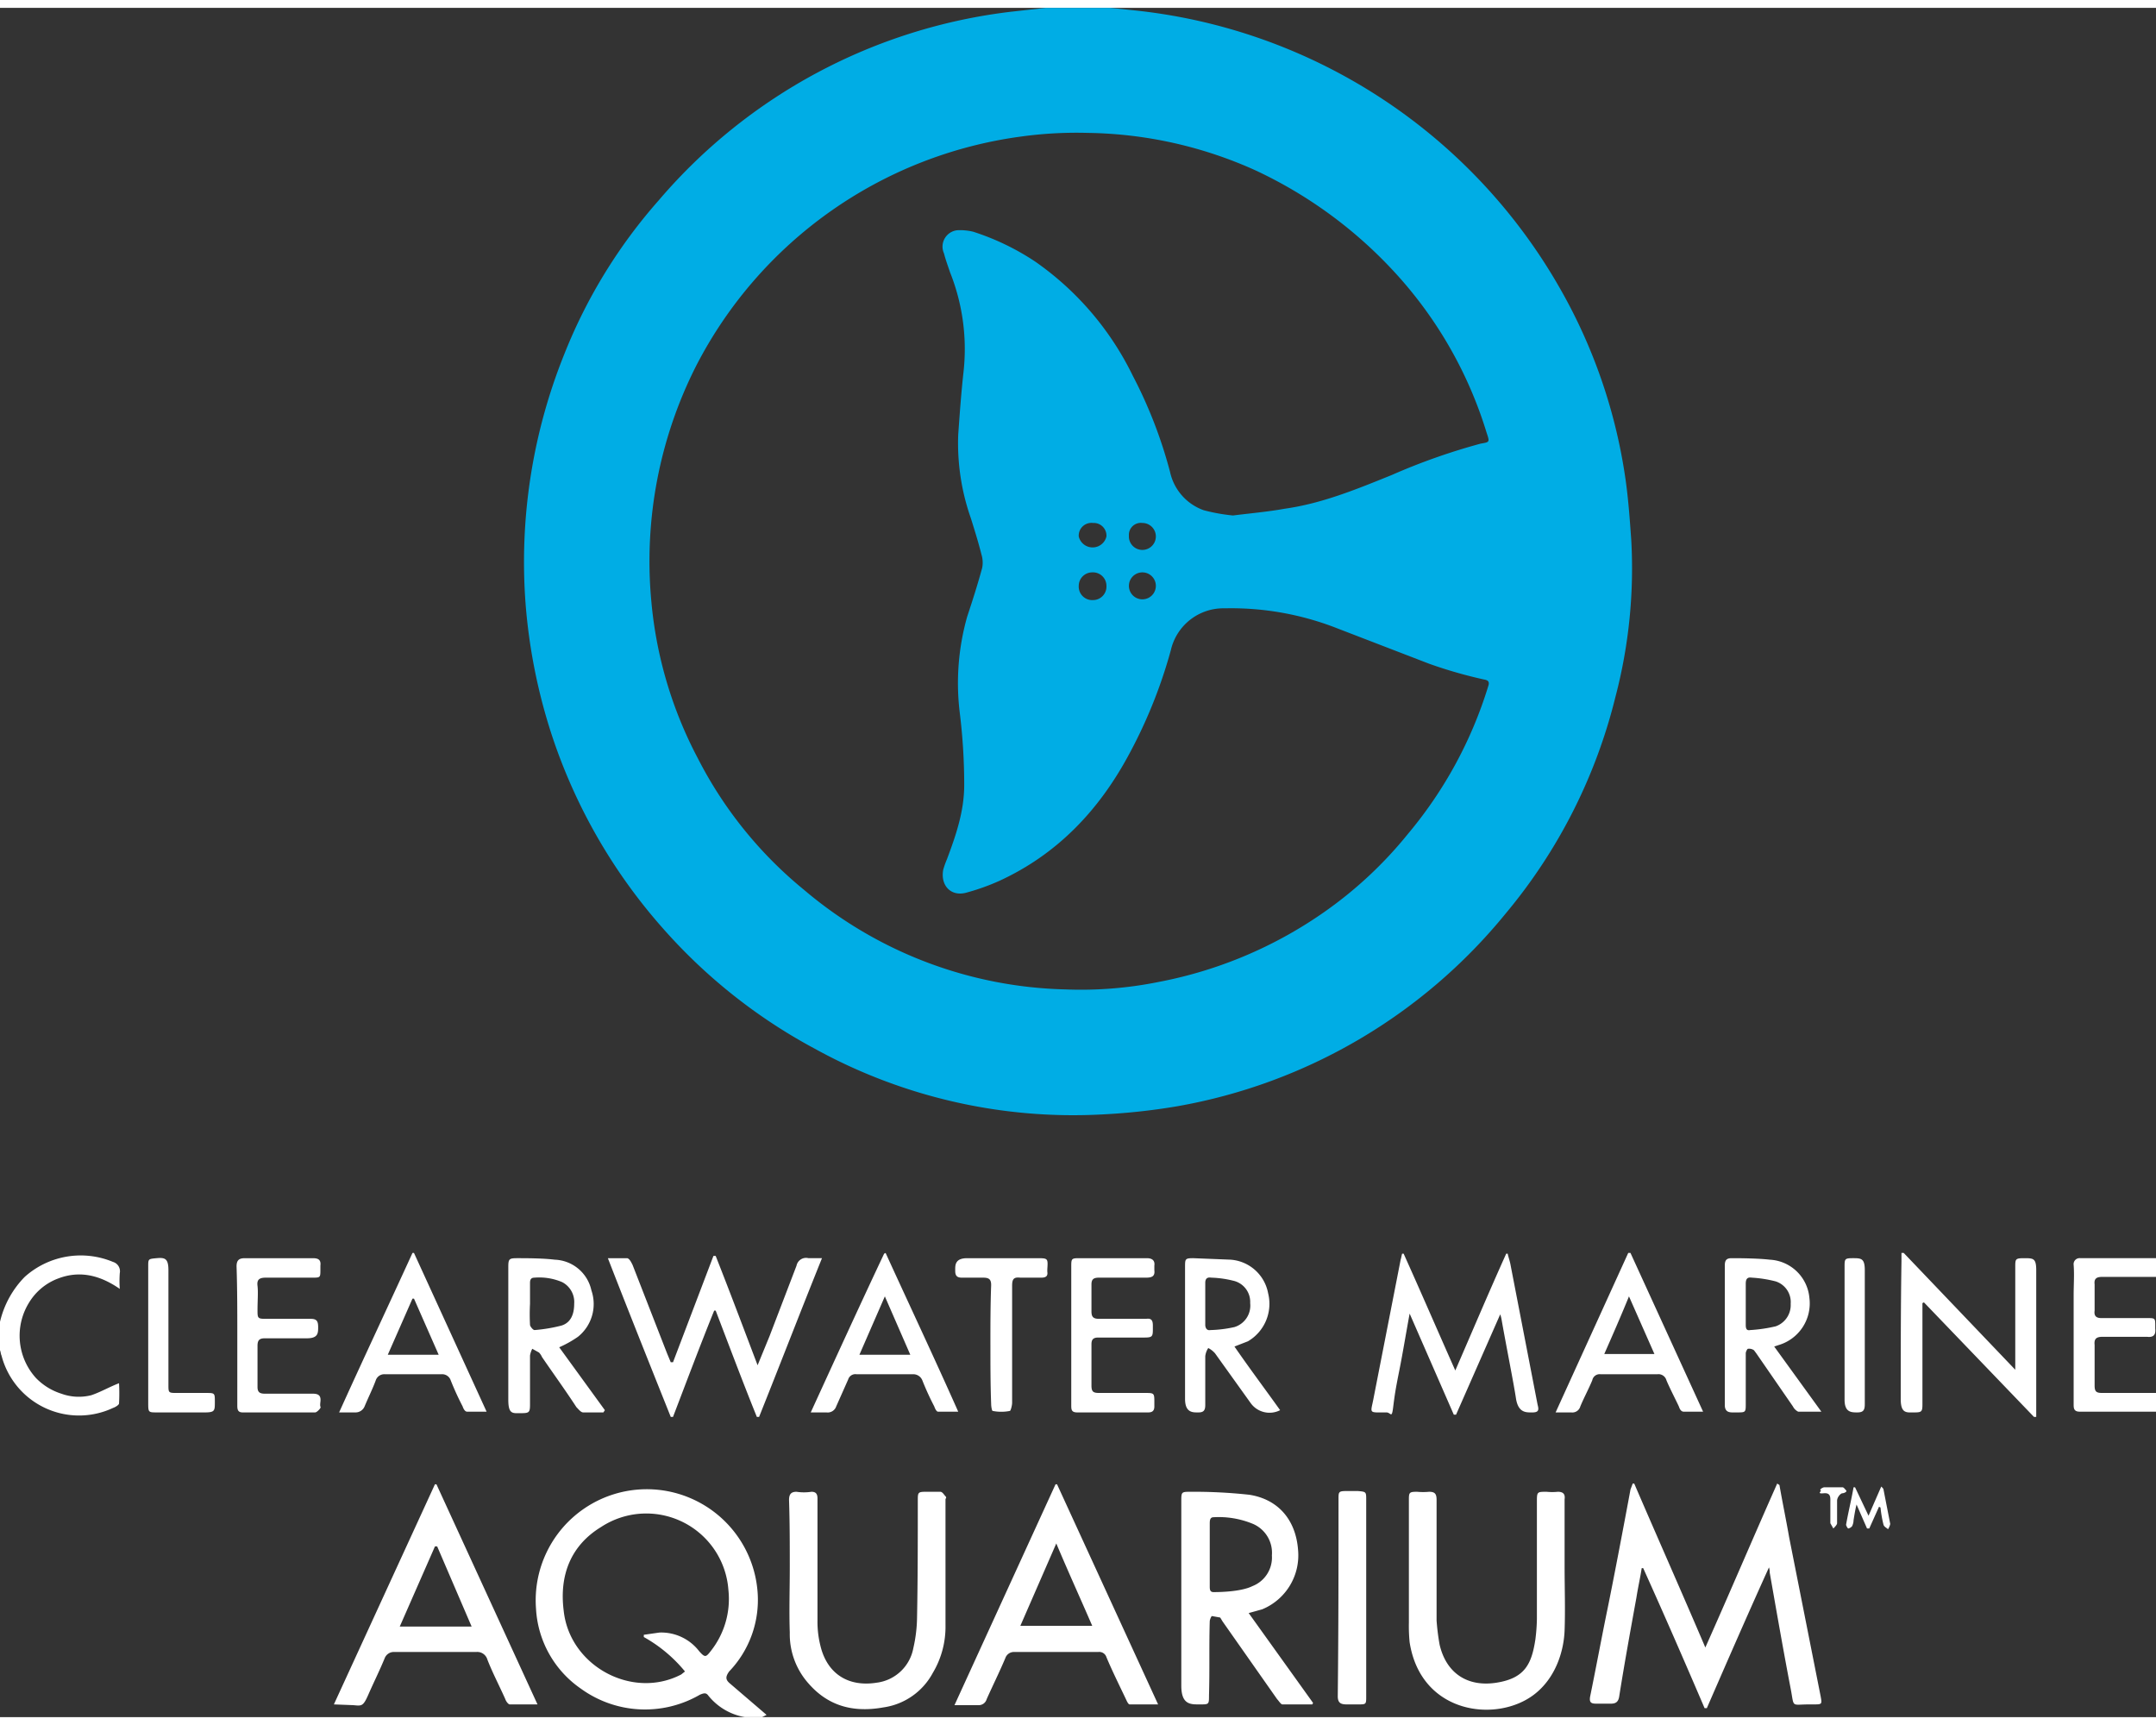 <svg xmlns="http://www.w3.org/2000/svg" width="4in" height="3.2in" viewBox="0 0 288 228.3"><rect x="0" y="0" width="288" height="228.3" fill="#333333" stroke="none"/><path fill="#00ade5" d="M148.3 0l2.9.3a74.3 74.3 0 0 1 57.2 37.2 71.9 71.9 0 0 1 8.7 25.2c.4 2.7.6 5.5.8 8.3a67.6 67.6 0 0 1-2.1 21 71.9 71.9 0 0 1-14.7 29 72.8 72.8 0 0 1-43.8 25.7 84.3 84.3 0 0 1-10.1 1.1 71.5 71.5 0 0 1-38.4-8.8 72.9 72.9 0 0 1-20.2-16 73.7 73.7 0 0 1-14.9-25.9 75.2 75.2 0 0 1-3.5-17.6 74.3 74.3 0 0 1 5.2-33.3A70 70 0 0 1 88 25.7 73.2 73.2 0 0 1 135.2.5l4.5-.5zm16.4 67.8c2.4-.3 4.7-.5 6.9-.9 5-.7 9.6-2.6 14.3-4.5a84.1 84.1 0 0 1 11.9-4.2c1.2-.2 1.2-.2.8-1.4a55.6 55.6 0 0 0-12.5-21.7 59.3 59.3 0 0 0-18.4-13.4 56.2 56.2 0 0 0-22.4-5 54.3 54.3 0 0 0-9 .5A57.4 57.4 0 0 0 93 47.8a57.7 57.7 0 0 0-6 31.4 55.4 55.4 0 0 0 6.2 21 54.9 54.9 0 0 0 14.2 17.6 56 56 0 0 0 34.9 13.3 52.4 52.4 0 0 0 12.5-1 57.2 57.2 0 0 0 21.9-9.2 54.6 54.6 0 0 0 11.4-10.6 56.4 56.4 0 0 0 10.7-19.7c.2-.6 0-.8-.6-.9a60.9 60.9 0 0 1-7.3-2.1l-12.2-4.7a38.8 38.8 0 0 0-15.1-2.7 7.2 7.2 0 0 0-7.2 5.6 66 66 0 0 1-5.8 14.3c-4 7.3-9.5 13-17.1 16.5a29.8 29.8 0 0 1-4.5 1.6c-2 .5-3.4-1-3-3.1a12.1 12.1 0 0 1 .5-1.4c1.2-3.2 2.3-6.4 2.3-9.9a78.9 78.9 0 0 0-.6-9.7 32.6 32.6 0 0 1 1-12.8c.7-2.1 1.4-4.3 2-6.5a3.7 3.7 0 0 0-.1-1.8c-.4-1.6-.9-3.2-1.4-4.8A30.2 30.2 0 0 1 128 57c.2-2.8.4-5.6.7-8.3a27.7 27.7 0 0 0-1.8-13.4c-.3-.9-.6-1.7-.8-2.5a2.2 2.2 0 0 1 1.8-3.1 7.5 7.5 0 0 1 2.1.2 33.4 33.4 0 0 1 8.3 4 39.8 39.8 0 0 1 13 15.2 61.5 61.5 0 0 1 5 12.9 7 7 0 0 0 4.5 5.1 24.4 24.4 0 0 0 3.9.7zm-16.9 9.4a1.8 1.8 0 0 0-1.9-1.8 1.8 1.8 0 0 0-1.8 1.8 1.8 1.8 0 0 0 1.9 1.9 1.8 1.8 0 0 0 1.8-1.9zm0-6.6a1.7 1.7 0 0 0-1.8-1.8 1.7 1.7 0 0 0-1.9 1.8 1.9 1.9 0 0 0 3.7 0zm3-.1a1.8 1.8 0 0 0 1.8 1.9 1.8 1.8 0 1 0 0-3.6 1.6 1.6 0 0 0-1.8 1.7zm0 6.7a1.8 1.8 0 1 0 3.6 0 1.8 1.8 0 0 0-3.6 0z"/><path fill="#fff" d="M99.5 228.3a8 8 0 0 1-4.9-2.9c-.3-.4-.6-.3-1.1-.1a14.6 14.6 0 0 1-15.9-.8 13.9 13.9 0 0 1-6-10.7 14.8 14.8 0 1 1 29.6-2.2 13.8 13.8 0 0 1-3.8 10.6c-.5.7-.5 1.1.1 1.6l4.9 4.2-.6.3zM86 217.6v-.3l2.1-.3a6.4 6.4 0 0 1 5.3 2.5c.8.9.9.8 1.6-.1a11.2 11.2 0 0 0 2.3-8.1 11 11 0 0 0-17-8.4c-4.1 2.5-5.6 6.5-5 11.2.8 7.4 9.2 11.9 15.7 8.5l.5-.4a19.2 19.2 0 0 0-5.5-4.6zm202-30.1h-10.2c-.8 0-.8-.5-.8-1v-14.6c0-1.3.1-2.7 0-4a.8.8 0 0 1 .9-.9H288v2.5h-7.2c-.7 0-1.1.2-1 1v3.5c-.1.7.2 1 .9 1h6.1c1.1 0 1.1 0 1.1 1.1v.3c.1.9-.3 1.2-1.1 1.1h-5.9c-.8 0-1.2.2-1.1 1.1v5.4c0 .8.2 1 1 1h7.2zm-288-12a12.7 12.7 0 0 1 3.3-6 11.2 11.2 0 0 1 11.8-2 1.3 1.3 0 0 1 .9 1.5 14.6 14.6 0 0 0 0 2.1c-2.6-1.8-5.3-2.5-8.2-1.4a7.7 7.7 0 0 0-3.9 3.2 8.4 8.4 0 0 0 .9 10.1 8.1 8.1 0 0 0 3.4 2.1 6.8 6.8 0 0 0 4 .2c1.2-.4 2.4-1.1 3.7-1.6a24.3 24.3 0 0 1 0 2.7c0 .2-.5.5-.8.6a10.7 10.7 0 0 1-14.9-7c-.1-.2-.1-.5-.2-.7zm237.7 21.8c.4 2.3.9 4.7 1.3 7l4.2 21.2c.2 1.1.2 1.1-1 1.1h-.5c-2.5 0-2 .5-2.5-2.1-1-5.2-1.9-10.4-2.8-15.5a2 2 0 0 0-.1-.7c-2.9 6.4-5.6 12.6-8.3 18.8h-.3c-2.7-6.3-5.4-12.5-8.2-18.7h-.2c-.2 1.3-.5 2.6-.7 3.9-.8 4.4-1.6 8.8-2.3 13.2-.1.7-.4 1-1.1 1h-2c-.7 0-.9-.2-.8-.9.8-3.9 1.5-7.7 2.3-11.6s2.1-10.7 3.1-16.1l.3-.8h.2c3.1 7.2 6.3 14.4 9.5 21.9 3.3-7.4 6.4-14.7 9.6-21.9zm-62.4 29.3h-4c-.2 0-.5-.5-.7-.7l-7.3-10.4-.3-.5-1.1-.2c-.1 0-.3.5-.3.7-.1 3.3 0 6.6-.1 9.9 0 1.2 0 1.2-1.2 1.2s-2.5.1-2.5-2.5v-24.6c0-1.3 0-1.3 1.3-1.3a67.9 67.9 0 0 1 7.8.4c3.8.6 6.2 3.3 6.5 7.4a7.8 7.8 0 0 1-4.8 7.9l-1.8.5 8.6 12zm-13.7-20v4.2c0 .4 0 .8.5.8s3.6 0 5.2-.8a4.1 4.1 0 0 0 2.6-4.1 4.2 4.2 0 0 0-2.5-4.2 11.9 11.9 0 0 0-5.3-.9c-.5 0-.5.5-.5.9zm-117 20l13.5-29.4h.2l13.5 29.4h-3.7c-.2 0-.5-.4-.6-.7-.8-1.8-1.7-3.5-2.4-5.3a1.4 1.4 0 0 0-1.5-1H52.7a1.3 1.3 0 0 0-1.3.8c-.7 1.7-1.5 3.3-2.2 4.9s-.9 1.5-2 1.4zm13.8-21.1h-.3l-4.7 10.7H63zm82.8-8.3l13.5 29.4h-3.8c-.2 0-.4-.5-.5-.7-.9-1.9-1.8-3.7-2.6-5.6a1 1 0 0 0-1.1-.7h-11.2a1.2 1.2 0 0 0-1.2.8c-.8 1.9-1.7 3.7-2.5 5.5a1.1 1.1 0 0 1-1.1.8h-3.2l13.5-29.5zm-4.9 18.9h9.6c-1.6-3.7-3.2-7.2-4.8-11zm-30.8-7.8c0-3 0-6-.1-9 0-.8.3-1.1 1-1.1a6.7 6.7 0 0 0 2 0c.6 0 .8.3.8.9v16.3a13.2 13.2 0 0 0 .4 3.4c.9 3.7 3.7 5.5 7.5 4.9a5.7 5.7 0 0 0 4.9-4.6 19.2 19.2 0 0 0 .5-4.1c.1-5.2.1-10.4.1-15.6 0-1.1 0-1.2 1.1-1.2h1.9c.3 0 .5.4.7.6s0 .3 0 .4V216a12 12 0 0 1-1.7 6.4 8.9 8.9 0 0 1-6.6 4.6c-3.9.7-7.3-.1-10-3.2a9.9 9.9 0 0 1-2.5-6.8c-.1-2.9 0-5.8 0-8.7zm103.5-.1c0 2.8.1 5.7 0 8.5s-1.2 6.4-4.1 8.6c-5 3.8-15.1 2.6-16.6-7a21.7 21.7 0 0 1-.1-2.6v-16.3c0-1.1 0-1.2 1.1-1.2a8.6 8.6 0 0 0 1.6 0c.8 0 1 .3 1 1.1v16.1a31.1 31.1 0 0 0 .4 3.2c.9 3.9 3.8 5.7 7.6 5.1s4.7-2.5 5.2-5.8a24.5 24.5 0 0 0 .2-2.7v-15.6c0-1.4 0-1.4 1.3-1.4a7.5 7.5 0 0 0 1.5 0c.7 0 1 .3.9 1zm-107.9-20c-1.9-4.7-3.7-9.5-5.5-14.2h-.2c-1.9 4.7-3.7 9.5-5.5 14.2h-.3c-2.8-7-5.6-14-8.4-21.2h2.6c.3.1.5.5.7.9l4.6 11.8.5 1.2h.3l5.4-14.2h.3c1.9 4.8 3.7 9.6 5.6 14.6l1.6-3.9 3.6-9.4a1.3 1.3 0 0 1 1.6-1h1.8c-2.9 7.2-5.6 14.2-8.4 21.2zm99.3-13.7l-5.9 13.4h-.3l-5.9-13.5c-.5 2.7-.9 5.2-1.4 7.7s-.6 3.2-.8 4.8-.3.7-.9.7c-2.5 0-2.1.2-1.7-2l3.6-18.4c.1-.3.1-.5.2-.8h.2c2.3 5.1 4.5 10.2 6.9 15.6 2.3-5.3 4.5-10.5 6.8-15.6h.2c.1.5.3 1 .4 1.6l3.6 18.6c.2.7.1 1-.7 1s-1.9.1-2.2-1.9-1.3-7-1.9-10.4a4.5 4.5 0 0 0-.2-.8zm56.4-1.5v13.5c0 1-.1 1.1-1.1 1.1s-1.8.2-1.8-1.8c0-6.1 0-12.2.1-18.4v-1.1h.3l14.9 15.6v-13.7c0-1.1 0-1.2 1.2-1.2s1.6 0 1.6 1.6v19.6h-.3L257 172.9zM80.6 187.6h-2.7c-.3 0-.6-.4-.9-.7-1.5-2.3-3.1-4.5-4.6-6.7a2.1 2.1 0 0 0-.4-.6l-.9-.5a3.2 3.2 0 0 0-.3.9v6.5c0 1.1-.1 1.2-1.2 1.2s-1.7.2-1.7-1.8v-17.7c0-1.1.1-1.2 1.2-1.2s3.4 0 5 .2a5.2 5.2 0 0 1 4.9 4.1 5.6 5.6 0 0 1-1.8 6.2 14.8 14.8 0 0 1-2.5 1.4l6.1 8.4zm-9.8-14.5a26.1 26.1 0 0 0 0 2.8c0 .2.4.7.6.7a20.8 20.8 0 0 0 3.6-.6c1.3-.4 1.7-1.6 1.7-2.9a3 3 0 0 0-1.6-2.9 7.8 7.8 0 0 0-3.7-.6c-.5 0-.6.3-.6.7zm166.2 5.7l6.3 8.7h-3.1a1.6 1.6 0 0 1-.7-.7l-4.9-7.1-.3-.4a1.1 1.1 0 0 0-.8-.2c-.1 0-.3.4-.3.6v6.7c0 1.2 0 1.2-1.2 1.2h-.6c-.7 0-1-.3-1-1V168c0-.7.2-1 .9-1s3.4 0 5.1.2a5.6 5.6 0 0 1 5.3 5.1 5.8 5.8 0 0 1-4.1 6.3zm-3.8-5.7v2.8c0 .5.1.8.6.7a19.9 19.9 0 0 0 3.4-.5 3 3 0 0 0 2-3 2.9 2.9 0 0 0-2-3 16.4 16.4 0 0 0-3.2-.5c-.6-.1-.8.2-.8.8zm-68.3 5.7c2 2.9 4.1 5.7 6.1 8.5a3.1 3.1 0 0 1-3.9-.9l-4.8-6.7a3.1 3.1 0 0 0-.9-.7 2.5 2.5 0 0 0-.4 1.1v6.5c0 .7-.2 1-.9 1s-1.8.1-1.8-1.8v-17.6c0-1.1 0-1.2 1.1-1.2l5 .2a5.5 5.5 0 0 1 5 4.5 5.8 5.8 0 0 1-2.7 6.4zM161 173v2.9c0 .4.2.8.7.7a16.5 16.5 0 0 0 3.2-.4 3 3 0 0 0 2.1-3.2 2.9 2.9 0 0 0-2.3-3 13.5 13.5 0 0 0-2.9-.4c-.6-.1-.8.2-.8.7zm-42.7-6.7c3.2 7 6.5 14 9.7 21.2h-2.7c-.2 0-.4-.4-.5-.7a37.3 37.3 0 0 1-1.6-3.5 1.3 1.3 0 0 0-1.2-.8h-7.6a1 1 0 0 0-1.1.7l-1.6 3.6a1.2 1.2 0 0 1-1.3.8h-2.1c3.3-7.2 6.5-14.2 9.8-21.2zm3.3 13.6l-3.4-7.8-3.4 7.8zm-66.3-13.6l9.7 21.2h-2.6c-.3 0-.5-.4-.6-.7a37.3 37.3 0 0 1-1.6-3.5 1.2 1.2 0 0 0-1.2-.8h-7.6a1.2 1.2 0 0 0-1.2.8c-.4 1.1-1 2.3-1.5 3.5a1.3 1.3 0 0 1-1.2.8h-2.2c3.3-7.3 6.6-14.3 9.8-21.3zm3.3 13.6l-3.3-7.5h-.2l-3.3 7.5zm168.9 7.6h-2.6c-.3 0-.5-.3-.6-.6s-1.2-2.4-1.7-3.6a1.1 1.1 0 0 0-1.2-.8h-7.6a1 1 0 0 0-1.1.8c-.5 1.2-1.1 2.3-1.6 3.5a1.1 1.1 0 0 1-1.2.8h-2.1l9.7-21.3h.3zm-9.9-15.4c-1.1 2.7-2.2 5.2-3.3 7.7h6.7zm-74.5 5.2v-9.1c0-1.1 0-1.2 1-1.2h9.1c.7 0 1.1.3 1 1v.6c.1.8-.3 1-1.1 1h-6.3c-.7 0-1 .2-1 .9v3.6c0 .7.2 1 1 1h6.3c.7-.1.9.2.9.9v.5c0 1-.1 1.1-1.2 1.1h-6.1c-.7 0-.9.3-.9.9v5.5c0 .8.2 1 1 1h6.1c1.3 0 1.3 0 1.3 1.3v.5c0 .5-.2.8-.8.8h-9.5c-.8 0-.8-.4-.8-1zm-111.4-.1c0-3 0-6.1-.1-9.1 0-.8.3-1.1 1.1-1.1h9.1c.7 0 1.1.2 1 1v.5c0 1.1 0 1.1-1.1 1.1h-6.2c-.9 0-1.2.3-1.1 1.1s0 2.1 0 3.2 0 1.2 1.1 1.2h6c.8 0 1 .3 1 1.1s0 1.5-1.5 1.5h-5.6c-.7 0-1 .2-1 1v5.5c0 .7.3.9 1 .9h6.4c.8 0 1.1.3 1 1.1s.1.6 0 .8-.5.6-.7.6h-9.7c-.7 0-.7-.5-.7-1zm150.8 35.2v13.1c0 1.1 0 1.1-1.1 1.1h-1.5c-.8 0-1.2-.2-1.2-1.1.1-8.8.1-17.5.1-26.3 0-1 0-1.1 1.1-1.1h1.5c1.1.1 1.1.1 1.1 1.2zm-50.2-33.8c0-2.7 0-5.3.1-8 0-.8-.3-1-1.1-1h-2.8c-.6 0-.9-.2-.9-.9s-.1-1.7 1.6-1.7h9.3c1.5 0 1.5 0 1.4 1.5v.3c.1.6-.2.8-.8.8h-2.8c-.9-.1-1.1.2-1.1 1.1v15.6c0 .4-.2 1.1-.3 1.1a5.9 5.9 0 0 1-2.3 0c-.1 0-.2-.6-.2-.9-.1-2.6-.1-5.3-.1-7.9zm-112.5-1.3v-9.2c0-1 0-1 1.1-1.1s1.6 0 1.6 1.6v15.3c0 1.1 0 1.1 1.2 1.1h3.8c1.2 0 1.2 0 1.2 1.2s0 1.4-1.4 1.4H21c-1.2 0-1.2 0-1.2-1.3zm229.3.1v9.1c0 .8-.2 1.1-1 1.1s-1.7 0-1.7-1.7v-17.7c0-1.1 0-1.2 1.1-1.2s1.6 0 1.6 1.6zm1.9 22.8l-1.3 2.9h-.3l-1.4-3.2c-.2.8-.3 1.5-.4 2.1a1.9 1.9 0 0 1-.2.8.9.9 0 0 1-.5.3c-.1 0-.3-.4-.3-.5.3-1.7.7-3.3 1-5h.2l1.8 3.8 1.7-3.9c.2.2.3.3.3.4l.9 4.6a2.1 2.1 0 0 1-.3.7c-.2-.2-.5-.3-.6-.6a15.7 15.7 0 0 1-.4-2.3zm-6.5.6v-1.2c0-.6.1-1.3-.9-1.2s-.2-.3-.4-.4.3-.4.5-.4h2.4c.2 0 .3.2.5.4s-.3.4-.5.4-.7.5-.7 1v3c0 .2-.3.5-.5.7l-.4-.7z"/></svg>